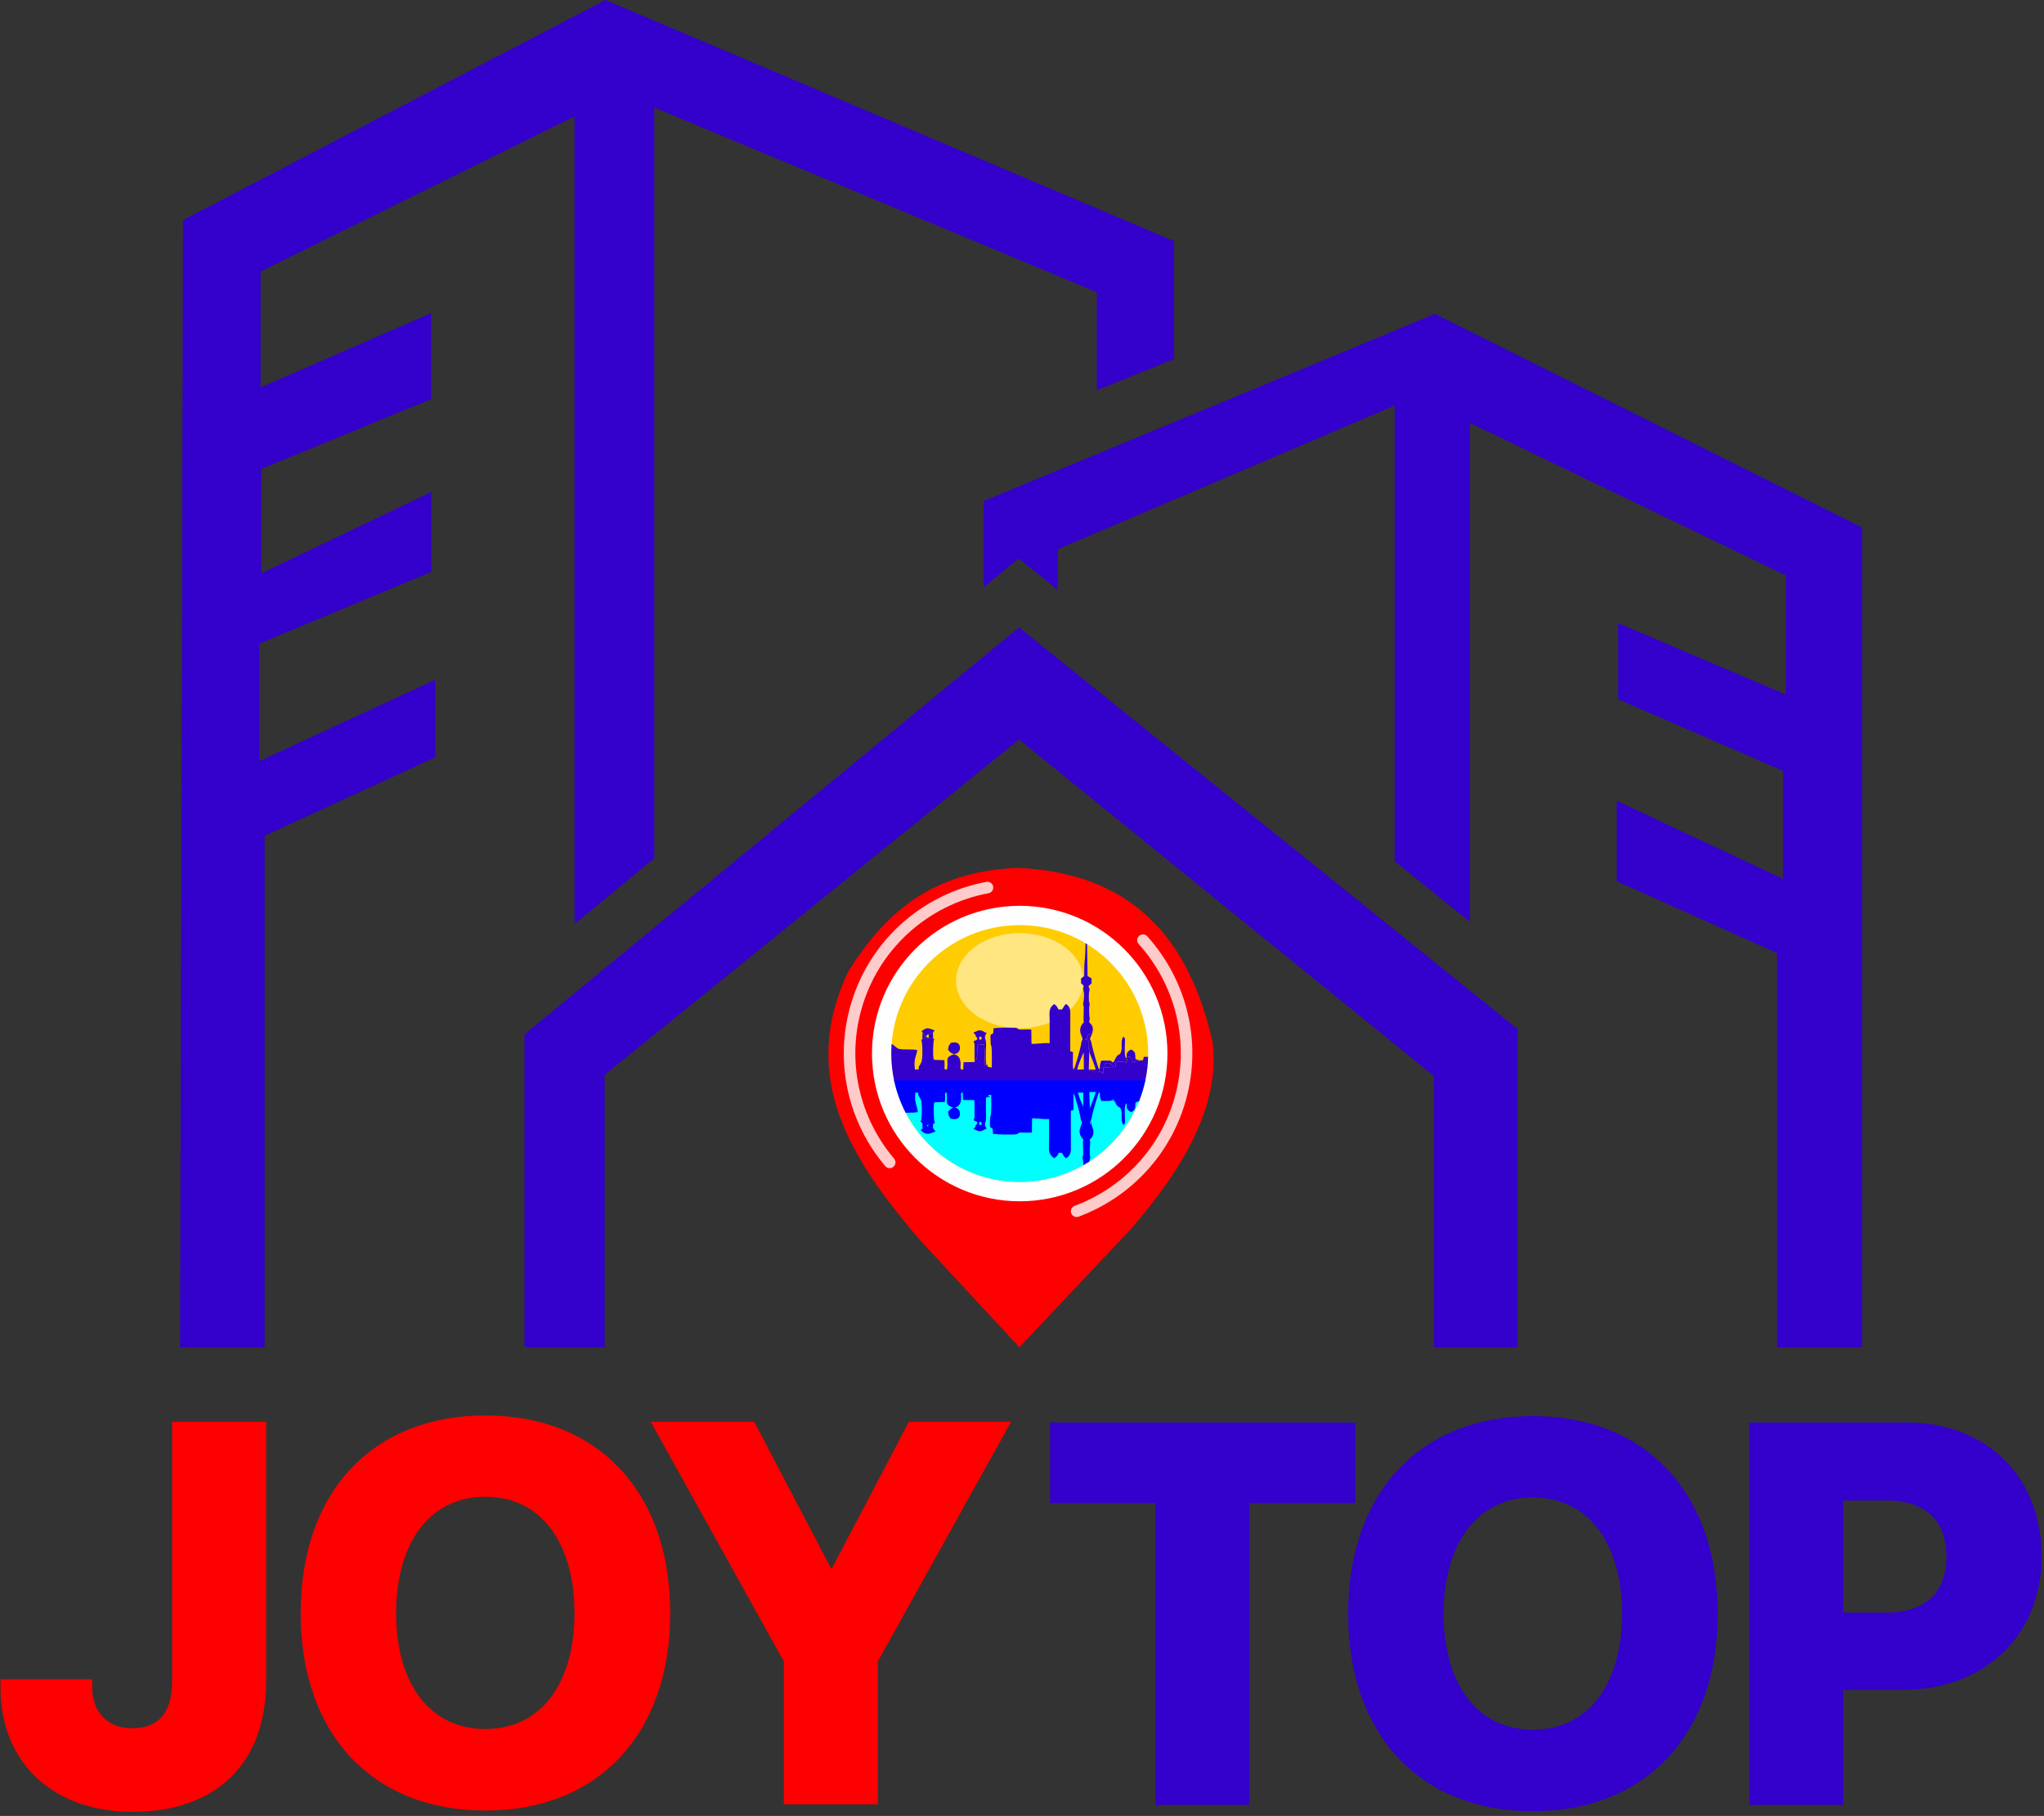 <svg width="439" height="390" viewBox="0 0 439 390" fill="none" xmlns="http://www.w3.org/2000/svg">
<rect x="0" y="0" width="439" height="390" fill="#333333" stroke="none"/>
<path d="M2 362.521C2 377.497 12.472 387.228 28.505 387.228C45.279 387.228 55.27 377.72 55.27 361.057V307.231H38.866V360.946C38.866 368.823 35.178 373.049 28.338 373.049C22.148 373.049 18.014 368.878 17.903 362.521H2ZM104.258 305.878C81.015 305.878 66.465 321.466 66.465 346.451C66.465 371.362 81.015 386.95 104.258 386.95C127.445 386.95 142.05 371.362 142.05 346.451C142.05 321.466 127.445 305.878 104.258 305.878ZM104.258 319.557C117.065 319.557 125.276 329.992 125.276 346.451C125.276 362.836 117.065 373.216 104.258 373.216C91.376 373.216 83.183 362.836 83.183 346.451C83.183 329.992 91.432 319.557 104.258 319.557ZM186.646 385.597V356.33L213.948 307.231H196.358L178.769 340.687H178.379L160.845 307.231H142.978L170.242 356.33V385.597H186.646Z" fill="#FF0000" stroke="#FF0000" stroke-width="3.78" stroke-miterlimit="22.926"/>
<path d="M266.454 385.736V320.901H289.16V307.37H227.42V320.901H250.051V385.736H266.454ZM329.232 306.017C305.99 306.017 291.44 321.605 291.44 346.59C291.44 371.501 305.99 387.089 329.232 387.089C352.42 387.089 367.025 371.501 367.025 346.59C367.025 321.605 352.42 306.017 329.232 306.017ZM329.232 319.696C342.04 319.696 350.252 330.131 350.252 346.59C350.252 362.975 342.04 373.355 329.232 373.355C316.351 373.355 308.159 362.975 308.159 346.59C308.159 330.131 316.407 319.696 329.232 319.696ZM377.572 307.37V385.736H393.957V361.029H408.618C425.133 361.029 436.587 350.279 436.587 334.209C436.587 318.083 425.503 307.37 409.434 307.37H377.572ZM393.957 320.363H405.097C414.494 320.363 419.924 325.349 419.924 334.264C419.924 343.217 414.438 348.221 405.041 348.221H393.957V320.363Z" fill="#3300CC" stroke="#3300CC" stroke-width="3.78" stroke-miterlimit="22.926"/>
<path fill-rule="evenodd" clip-rule="evenodd" d="M38.664 289.346H56.829V179.489L93.459 162.638V146.001L55.685 163.459V138.228L92.641 122.808V105.653L56.123 123.127V100.692L92.611 85.71V67.24L55.966 83.219V58.299L123.386 24.997V198.423L140.532 184.314V23.096L235.572 62.758V83.805L252.165 77.107V51.784L130.05 0L39.309 47.271L38.664 289.346ZM211.257 126.116V107.618L308.207 67.41L399.923 113.277V289.346H381.683V204.686L347.234 189.256V171.978L382.956 188.75V165.553L347.547 150.185V133.83L383.545 149.151V123.562L315.689 90.823V197.974L299.541 184.969V87.086L227.203 117.955L227.147 126.663L218.781 119.924L211.257 126.116Z" fill="#3300CC"/>
<path fill-rule="evenodd" clip-rule="evenodd" d="M129.862 289.346V230.818L218.859 158.812L307.992 231.107V289.346H325.935V220.979L218.859 134.74L112.651 222.136V289.346H129.862Z" fill="#3300CC"/>
<path fill-rule="evenodd" clip-rule="evenodd" d="M218.937 289.346C211.779 281.628 204.62 273.91 197.462 266.191C183.071 249.248 171.312 231.675 182.156 208.689C189.649 196.746 199.53 187.126 218.542 186.389C243.672 187.493 255.502 202.102 260.425 223.724C262.111 236.84 254.733 250.368 242.74 264.105C234.806 272.519 226.871 280.933 218.937 289.346Z" fill="#FF0000"/>
<path fill-rule="evenodd" clip-rule="evenodd" d="M219.009 194.532C236.533 194.532 250.739 208.738 250.739 226.261C250.739 243.785 236.533 257.99 219.009 257.99C201.486 257.99 187.28 243.785 187.28 226.261C187.28 208.738 201.486 194.532 219.009 194.532Z" fill="#FEFEFE"/>
<path fill-rule="evenodd" clip-rule="evenodd" d="M219.01 198.678C234.244 198.678 246.594 211.028 246.594 226.261C246.594 241.496 234.244 253.845 219.01 253.845C203.776 253.845 191.427 241.496 191.427 226.261C191.427 211.028 203.776 198.678 219.01 198.678Z" fill="#FECC00"/>
<path fill-rule="evenodd" clip-rule="evenodd" d="M192.051 232.114H245.97C243.286 244.536 232.236 253.845 219.01 253.845C205.784 253.845 194.735 244.536 192.051 232.114Z" fill="#00FFFF"/>
<path fill-rule="evenodd" clip-rule="evenodd" d="M219.01 200.393C226.562 200.393 232.685 204.966 232.685 210.609C232.685 216.251 226.562 220.824 219.01 220.824C211.457 220.824 205.335 216.251 205.335 210.609C205.335 204.966 211.457 200.393 219.01 200.393Z" fill="#FEFEFE" fill-opacity="0.502"/>
<path fill-rule="evenodd" clip-rule="evenodd" d="M234.418 222.356C233.778 223.489 234.314 223.06 234.474 224.239C234.583 225.039 235.842 229.409 236.079 229.694C236.378 229.331 236.103 229.034 236.375 228.229C236.522 227.791 236.327 228.109 236.57 227.788C237.042 227.777 237.584 227.767 238.054 227.784C239.25 227.827 238.348 228.047 239.147 228.133C239.268 227.95 239.222 227.972 239.317 227.817L239.83 226.885C240.185 226.382 240.536 226.603 240.753 225.97C241.166 224.762 240.589 223.871 241.237 222.629C241.669 223.009 241.629 222.912 241.618 223.608C241.601 224.595 241.419 226.592 241.848 227.292C242.137 226.961 241.849 226.591 242.107 226.077C242.252 225.789 242.628 225.536 242.953 225.392C243.899 225.947 243.811 226.122 243.862 227.422C244.49 227.78 244.666 227.715 245.497 227.702L243.71 228.016C243.697 228.02 243.664 228.034 243.651 228.038L243.29 228.19C243.233 227.339 242.954 227.241 242.954 227.24L242.702 227.013C242.213 226.77 242.248 227.023 242.247 227.024C241.982 226.851 242.544 226.817 242.135 227.301C241.884 227.599 242.733 227.542 241.633 227.546L242.217 227.761L242.035 228.094C242.019 228.119 241.971 228.193 241.94 228.221L241.535 228.09C241.511 228.084 241.44 228.052 241.409 228.044C240.815 227.89 240.848 228.068 240.13 228.068C240.196 228.076 240.166 227.916 239.872 227.93C239.847 227.931 239.763 227.948 239.74 227.949L239.515 227.914C239.718 228.54 239.608 228.314 239.608 229.141C239.491 229.155 239.444 229.131 239.147 229.218C238.623 228.299 238.633 229.235 238.565 228.313C238.088 228.313 237.068 228.158 237.254 228.878C237.385 229.383 237.401 229.229 237.91 229.249L238.475 229.177C238.498 229.173 238.536 229.167 238.554 229.163L236.969 229.172L237.01 230.462L236.661 230.461C236.487 230.752 236.964 230.502 236.454 230.198L236.079 230C236.02 230.082 236.098 229.955 236.101 230.052L236.09 230.187C236.089 230.194 236.087 230.228 236.079 230.246C235.588 230.196 235.33 230.189 234.943 230.246C234.955 230.189 234.891 229.886 235.219 230C233.507 230 234.056 230.078 233.838 229.695L235.309 229.71C235.304 229.182 234.197 226.566 233.94 225.905C234.139 225.557 233.867 225.784 234.298 225.581C234.283 225.567 234.249 225.53 234.242 225.549C234.235 225.567 234.194 225.521 234.185 225.516L233.839 225.336L233.871 224.018C233.7 222.965 233.38 223.412 233.04 223.249C233.442 223.099 233.419 223.001 233.44 222.451C233.445 222.839 233.459 222.837 233.654 223.095C233.759 222.684 233.692 222.673 233.624 222.144C233.982 222.264 233.917 222.262 233.947 222.246C233.956 222.24 233.978 222.213 233.988 222.205L234.237 221.899C234.465 222.145 234.439 221.941 234.418 222.356Z" fill="#3300CC"/>
<path fill-rule="evenodd" clip-rule="evenodd" d="M203.623 225.454C203.8 224.179 203.802 224.742 204.163 223.99C206.328 223.42 206.323 225.045 206.065 225.634C205.8 226.24 204.792 226.829 203.871 225.75C203.71 225.563 203.804 225.644 203.623 225.454Z" fill="#3300CC"/>
<path fill-rule="evenodd" clip-rule="evenodd" d="M232.759 226.06C232.472 226.419 231.469 229.019 231.34 229.707L232.79 229.68L232.759 226.06ZM233.154 202.577C233.261 202.641 233.367 202.706 233.474 202.771L233.582 209.624L234.433 210.114L234.441 211.197C233.354 212.036 233.954 211.835 234.002 212.489C234.003 212.502 234.002 212.535 234.002 212.548C233.958 213.146 233.812 212.834 233.86 214.665C233.878 215.339 233.956 215.217 234.014 215.482C234.019 215.503 234.03 215.537 234.033 215.558C234.058 215.763 233.936 216.019 233.92 216.489C233.909 216.835 233.93 217.25 233.933 217.604C233.936 217.949 234.001 218.439 234.024 218.651C234.09 219.269 233.731 219.349 234.088 219.706L234.443 220.092C235.05 220.986 234.491 222.083 234.418 222.356C234.439 221.941 234.465 222.145 234.237 221.899L233.988 222.205C233.978 222.213 233.956 222.24 233.947 222.246C233.917 222.262 233.982 222.265 233.624 222.144C233.692 222.673 233.759 222.684 233.654 223.095C233.459 222.837 233.445 222.839 233.44 222.451C233.419 223.001 233.442 223.099 233.04 223.249C233.38 223.412 233.7 222.965 233.871 224.018L233.839 225.336L234.185 225.516C234.194 225.521 234.235 225.567 234.242 225.549C234.249 225.53 234.283 225.567 234.298 225.582C233.867 225.784 234.139 225.557 233.94 225.905L233.838 229.696C234.056 230.078 233.507 230 235.219 230C234.891 229.886 234.955 230.189 234.943 230.246C235.33 230.189 235.588 230.196 236.079 230.246C236.088 230.228 236.089 230.194 236.09 230.187L236.101 230.052C236.098 229.955 236.02 230.082 236.079 230L236.454 230.198C236.964 230.502 236.487 230.752 236.661 230.461L237.01 230.462L236.969 229.172L238.554 229.163C238.536 229.167 238.498 229.174 238.475 229.177L237.91 229.25C237.401 229.229 237.385 229.383 237.254 228.878C237.068 228.158 238.088 228.313 238.565 228.313C238.633 229.235 238.623 228.299 239.147 229.218C239.444 229.131 239.491 229.155 239.608 229.141C239.608 228.314 239.718 228.54 239.515 227.914L239.74 227.949C239.763 227.948 239.847 227.931 239.872 227.93C240.166 227.916 240.196 228.076 240.13 228.068C240.848 228.068 240.815 227.89 241.409 228.044C241.44 228.052 241.512 228.084 241.535 228.09L241.941 228.221C241.971 228.193 242.019 228.119 242.035 228.094L242.217 227.761L241.633 227.546C242.733 227.542 241.884 227.599 242.135 227.302C242.544 226.817 241.982 226.851 242.247 227.024C242.247 227.024 242.213 226.77 242.702 227.013L242.955 227.24C242.955 227.24 243.233 227.339 243.29 228.191L243.652 228.038C243.664 228.034 243.697 228.02 243.71 228.016L245.497 227.702L245.654 226.968L246.585 226.967C246.541 228.729 246.329 230.449 245.97 232.113H192.051C191.643 230.227 191.427 228.27 191.427 226.261C191.427 225.563 191.454 224.871 191.504 224.185C192.137 224.548 192.574 225.139 193.05 225.258C193.987 225.495 195.876 225.281 196.986 225.501C196.894 226.709 196.165 227.345 196.503 229.711L197.319 229.666C197.349 229.16 197.246 229.265 197.47 228.859C197.781 228.299 197.373 229.036 197.577 228.714L197.661 228.587C197.771 228.384 197.65 228.577 197.733 228.399L197.793 228.276C197.808 228.25 197.864 228.179 197.88 228.149C198.195 227.566 198.174 223.743 197.86 223.387L198.1 223.153C198.358 223.044 198.226 223.11 198.412 223.016C198.43 223.007 198.474 223.003 198.488 222.965C198.708 222.351 198.78 222.837 198.404 222.132C198.39 222.105 198.379 222.073 198.364 222.047L198.211 221.755C198.2 221.694 198.165 221.686 198.14 221.654L197.908 221.531L198.232 221.243C198.531 221.037 198.875 220.832 199.245 220.841C199.806 220.855 200.247 221.175 200.747 221.283C200.546 221.575 200.496 221.474 200.386 221.777C199.8 221.912 200.03 222.013 199.468 222.144L199.485 222.537L199.413 222.088C199.112 222.231 199.192 222.219 199.039 222.375L198.857 222.635C199.007 222.777 198.59 222.755 199.169 222.75L199.093 223.221C199.309 223.113 199.259 222.953 199.516 222.904C199.842 222.843 199.766 222.972 199.856 222.996C199.885 223.003 200.183 223.084 200.406 223.02L200.626 223.091C200.391 223.943 200.326 226.445 200.512 227.424C200.76 227.695 200.406 227.535 200.968 227.631L202.816 227.684C203.031 229.317 202.489 229.736 203.379 229.699C203.826 227.608 202.695 227.208 204.899 226.389C205.608 226.617 206.084 226.959 206.245 227.813C206.515 229.245 205.847 229.683 206.881 229.726L206.949 228.119L209.305 228.085L209.585 227.43C209.779 226.935 209.198 227.676 209.771 227.423C209.869 227.091 209.965 224.891 209.98 224.376L211.405 224.324C211.405 225.176 211.532 225.62 211.529 226.562C211.527 226.976 211.521 227.385 211.516 227.798C211.499 229.055 211.523 228.784 211.847 228.705C212.548 228.794 211.912 228.565 212.147 229.104L213.003 229.279C213.04 228.029 213.053 226.321 212.975 225.084C212.913 224.086 212.754 225.096 212.747 223.247C212.742 222.008 212.578 222.414 213.317 221.899L213.399 220.819C214.862 220.7 216.151 220.674 217.673 220.706C219.119 220.735 218.165 221.131 219.372 221.124C220.105 221.12 220.751 221.054 221.502 221.124L221.54 224.158C222.053 224.299 224.244 223.887 225.439 224.053C225.455 222.478 225.443 220.896 225.443 219.321C225.443 217.327 225.123 216.657 226.381 215.633C226.628 215.762 226.926 216.024 227.039 216.243C227.057 216.277 227.077 216.321 227.09 216.346C227.104 216.369 227.125 216.417 227.141 216.444L227.362 216.797L228.1 216.787L228.453 216.256C228.527 215.969 228.72 215.863 228.959 215.627C229.623 216 229.876 216.65 229.877 217.474L229.858 225.582C230.024 226.084 229.887 225.707 230.441 225.95C230.487 226.718 230.305 229.228 230.554 229.706C230.888 229.552 232.091 224.93 232.129 224.579C232.333 222.714 232.843 223.855 232.141 222.039C231.743 221.007 232.208 220.126 232.767 219.566C232.776 218.916 232.661 219.11 232.727 218.544L232.768 216.245C232.714 215.748 232.592 215.824 232.625 215.577C232.628 215.56 232.64 215.526 232.645 215.508C232.817 214.762 232.927 213.509 232.714 212.748C232.513 212.03 232.774 212.486 232.727 211.627L232.199 211.219C232.161 209.814 232.056 210.299 232.86 209.624C232.903 208.353 232.833 207.456 232.97 206.308C233.066 205.506 233.129 204.062 233.154 202.577Z" fill="#3300CC"/>
<path fill-rule="evenodd" clip-rule="evenodd" d="M210.35 223.322C210.64 223.202 210.615 223.305 210.808 223.121C211.01 222.93 210.828 223.063 210.779 222.799L210.789 222.688C210.789 222.674 210.794 222.664 210.791 222.653C210.335 222.586 210.537 222.611 210.293 222.759L210.35 223.322ZM211.847 228.705C211.522 228.783 211.499 229.054 211.515 227.798C211.52 227.385 211.526 226.976 211.528 226.562C211.531 225.62 211.405 225.176 211.405 224.324L209.979 224.376C209.965 224.891 209.868 227.091 209.771 227.422C209.198 227.676 209.778 226.934 209.585 227.43L209.305 228.085L209.304 224.236C209.298 224.199 209.287 224.164 209.279 224.131C209.272 224.101 209.251 224.059 209.244 224.034C209.237 224.011 209.205 223.994 209.199 223.944C209.194 223.894 209.171 223.883 209.15 223.857C209.201 223.286 209.122 223.672 209.31 223.525L209.697 223.361C209.854 223.258 209.747 223.362 209.902 223.127C209.774 222.547 209.756 222.898 209.589 222.586C209.462 222.348 209.634 222.35 209.281 221.994C209.078 221.85 209.179 221.941 209.083 221.776C210.686 220.944 210.612 221.266 211.924 221.874C211.508 222.415 211.423 222.685 211.726 223.531C211.912 224.051 211.554 227.597 211.847 228.705Z" fill="#3300CC"/>
<path fill-rule="evenodd" clip-rule="evenodd" d="M200.405 223.02C200.183 223.084 199.885 223.003 199.855 222.996C199.765 222.972 199.842 222.843 199.516 222.904C199.259 222.953 199.309 223.113 199.093 223.221L199.168 222.749C199.74 223.008 199.33 222.88 199.485 222.537L199.468 222.144C200.03 222.013 199.799 221.912 200.386 221.777L200.405 223.02Z" fill="#3300CC"/>
<path fill-rule="evenodd" clip-rule="evenodd" d="M198.1 223.153L198.14 221.654C198.165 221.686 198.2 221.694 198.21 221.755L198.364 222.046C198.378 222.073 198.389 222.105 198.403 222.132C198.78 222.837 198.707 222.351 198.487 222.965C198.474 223.003 198.43 223.007 198.411 223.016C198.225 223.11 198.357 223.044 198.1 223.153Z" fill="#3300CC"/>
<path fill-rule="evenodd" clip-rule="evenodd" d="M234.418 241.871C233.778 240.737 234.314 241.167 234.474 239.988C234.583 239.188 235.842 234.818 236.079 234.532C236.378 234.895 236.103 235.193 236.375 235.997C236.522 236.437 236.327 236.118 236.57 236.44C237.042 236.451 237.584 236.459 238.054 236.442C239.25 236.4 238.348 236.18 239.147 236.094C239.268 236.276 239.222 236.256 239.317 236.41L239.83 237.342C240.185 237.845 240.536 237.624 240.753 238.257C241.166 239.465 240.589 240.356 241.237 241.598C241.669 241.217 241.629 241.315 241.618 240.619C241.601 239.632 241.419 237.635 241.848 236.934C242.137 237.266 241.849 237.636 242.107 238.15C242.252 238.438 242.628 238.691 242.953 238.835C243.899 238.28 243.811 238.105 243.862 236.804C244.184 236.621 244.387 236.549 244.62 236.524L244.678 236.382L243.71 236.211C243.697 236.207 243.664 236.193 243.651 236.189L243.29 236.036C243.233 236.887 242.954 236.987 242.954 236.987L242.702 237.214C242.213 237.457 242.248 237.204 242.247 237.203C241.982 237.375 242.544 237.41 242.135 236.926C241.884 236.628 242.733 236.685 241.633 236.681L242.217 236.467L242.035 236.133C242.019 236.108 241.971 236.034 241.94 236.006L241.535 236.137C241.511 236.143 241.44 236.175 241.409 236.183C240.815 236.337 240.848 236.159 240.13 236.159C240.196 236.151 240.166 236.311 239.872 236.298C239.847 236.296 239.763 236.279 239.74 236.278L239.515 236.313C239.718 235.687 239.608 235.914 239.608 235.086C239.491 235.072 239.444 235.096 239.147 235.009C238.623 235.929 238.633 234.992 238.565 235.914C238.088 235.914 237.068 236.069 237.254 235.349C237.385 234.844 237.401 234.998 237.91 234.977L238.475 235.05C238.498 235.053 238.536 235.061 238.554 235.064L236.969 235.054L237.01 233.765L236.661 233.766C236.487 233.475 236.964 233.725 236.454 234.029L236.079 234.227C236.02 234.145 236.098 234.271 236.101 234.175L236.09 234.04C236.089 234.033 236.087 233.999 236.079 233.981C235.588 234.031 235.33 234.038 234.943 233.981C234.955 234.038 234.891 234.341 235.219 234.227C233.507 234.227 234.056 234.149 233.838 234.532L235.309 234.517C235.304 235.045 234.197 237.661 233.94 238.322C234.139 238.67 233.867 238.443 234.298 238.645C234.283 238.661 234.249 238.696 234.242 238.678C234.235 238.66 234.194 238.706 234.185 238.711L233.839 238.891L233.871 240.209C233.7 241.262 233.38 240.815 233.04 240.977C233.442 241.129 233.419 241.226 233.44 241.776C233.445 241.387 233.459 241.39 233.654 241.132C233.759 241.543 233.692 241.554 233.624 242.083C233.982 241.962 233.917 241.965 233.947 241.982C233.956 241.987 233.978 242.014 233.988 242.022L234.237 242.328C234.465 242.081 234.439 242.286 234.418 241.871Z" fill="#0000FF"/>
<path fill-rule="evenodd" clip-rule="evenodd" d="M203.623 238.772C203.8 240.048 203.802 239.486 204.163 240.237C206.328 240.807 206.323 239.182 206.065 238.592C205.8 237.987 204.792 237.398 203.871 238.476C203.71 238.663 203.804 238.583 203.623 238.772Z" fill="#0000FF"/>
<path fill-rule="evenodd" clip-rule="evenodd" d="M232.759 238.167C232.472 237.808 231.469 235.208 231.34 234.52L232.79 234.547L232.759 238.167ZM245.97 232.113C245.652 233.583 245.219 235.01 244.678 236.381L243.71 236.211C243.697 236.207 243.664 236.193 243.652 236.189L243.29 236.036C243.234 236.887 242.955 236.987 242.955 236.987L242.702 237.214C242.213 237.457 242.248 237.204 242.247 237.203C241.982 237.375 242.545 237.41 242.135 236.926C241.884 236.628 242.733 236.685 241.633 236.681L242.217 236.467L242.035 236.133C242.019 236.108 241.971 236.034 241.941 236.006L241.535 236.137C241.512 236.143 241.441 236.175 241.409 236.183C240.815 236.337 240.848 236.159 240.13 236.159C240.196 236.151 240.166 236.311 239.872 236.298C239.847 236.296 239.763 236.279 239.74 236.278L239.515 236.313C239.718 235.687 239.608 235.914 239.608 235.085C239.491 235.072 239.444 235.096 239.147 235.009C238.623 235.929 238.633 234.992 238.565 235.914C238.088 235.914 237.068 236.069 237.254 235.349C237.385 234.844 237.401 234.998 237.91 234.977L238.475 235.05C238.498 235.053 238.536 235.061 238.554 235.064L236.969 235.054L237.01 233.765L236.661 233.766C236.487 233.475 236.964 233.725 236.454 234.029L236.079 234.227C236.02 234.145 236.098 234.271 236.101 234.175L236.09 234.04C236.089 234.033 236.088 233.999 236.079 233.981C235.588 234.031 235.33 234.038 234.943 233.981C234.955 234.038 234.891 234.341 235.219 234.227C233.507 234.227 234.056 234.149 233.838 234.532L233.94 238.322C234.139 238.67 233.867 238.443 234.298 238.645C234.283 238.661 234.249 238.696 234.242 238.678C234.235 238.66 234.194 238.706 234.185 238.711L233.839 238.891L233.871 240.209C233.7 241.262 233.38 240.815 233.04 240.977C233.442 241.129 233.419 241.226 233.44 241.776C233.445 241.387 233.459 241.39 233.654 241.132C233.759 241.543 233.692 241.554 233.624 242.083C233.982 241.962 233.917 241.965 233.947 241.982C233.956 241.987 233.978 242.014 233.988 242.022L234.237 242.328C234.465 242.081 234.439 242.285 234.418 241.871C234.491 242.143 235.05 243.241 234.443 244.134L234.088 244.521C233.731 244.879 234.09 244.959 234.024 245.576C234.001 245.788 233.936 246.277 233.933 246.623C233.93 246.977 233.909 247.392 233.92 247.737C233.936 248.208 234.058 248.465 234.033 248.669C234.03 248.69 234.019 248.724 234.014 248.745C233.958 249.002 233.883 248.894 233.861 249.509C233.522 249.727 233.176 249.937 232.826 250.14C232.806 249.623 232.734 249.103 232.645 248.719C232.64 248.7 232.628 248.667 232.625 248.65C232.592 248.403 232.714 248.48 232.768 247.982L232.727 245.683C232.661 245.117 232.776 245.312 232.767 244.661C232.208 244.102 231.743 243.22 232.141 242.188C232.843 240.373 232.333 241.513 232.129 239.648C232.091 239.297 230.888 234.675 230.554 234.521C230.305 234.999 230.487 237.509 230.441 238.277C229.887 238.521 230.024 238.143 229.858 238.645L229.877 246.753C229.876 247.577 229.623 248.227 228.959 248.6C228.72 248.364 228.527 248.258 228.453 247.972L228.1 247.44L227.363 247.429L227.141 247.782C227.125 247.81 227.104 247.858 227.09 247.881C227.077 247.906 227.057 247.951 227.039 247.984C226.926 248.203 226.628 248.466 226.381 248.594C225.123 247.57 225.443 246.9 225.443 244.906C225.443 243.331 225.455 241.749 225.439 240.175C224.244 240.34 222.053 239.928 221.54 240.068L221.502 243.103C220.751 243.174 220.105 243.108 219.372 243.103C218.165 243.096 219.119 243.491 217.673 243.521C216.151 243.554 214.862 243.527 213.399 243.408L213.317 242.328C212.578 241.813 212.742 242.219 212.747 240.98C212.754 239.13 212.913 240.141 212.975 239.143C213.053 237.907 213.04 236.198 213.003 234.948L212.147 235.123C211.912 235.661 212.548 235.432 211.847 235.522C211.523 235.443 211.499 235.172 211.516 236.429C211.521 236.841 211.527 237.25 211.529 237.665C211.532 238.607 211.405 239.051 211.405 239.904L209.98 239.851C209.965 239.336 209.869 237.136 209.771 236.804C209.198 236.551 209.779 237.292 209.585 236.797L209.305 236.143L206.949 236.108L206.881 234.501C205.847 234.544 206.515 234.982 206.245 236.414C206.084 237.268 205.608 237.61 204.899 237.838C202.695 237.019 203.826 236.62 203.379 234.528C202.489 234.491 203.031 234.91 202.816 236.543L200.968 236.596C200.406 236.692 200.76 236.532 200.512 236.804C200.326 237.782 200.391 240.283 200.626 241.136L200.406 241.208C200.183 241.143 199.885 241.223 199.856 241.231C199.766 241.255 199.842 241.384 199.516 241.322C199.259 241.274 199.309 241.114 199.093 241.006L199.169 241.477C198.59 241.472 199.007 241.45 198.857 241.592L199.039 241.852C199.192 242.008 199.112 241.996 199.413 242.138L199.485 241.69L199.468 242.083C200.03 242.214 199.8 242.315 200.386 242.45C200.496 242.753 200.546 242.652 200.747 242.944C200.247 243.052 199.806 243.372 199.245 243.386C198.875 243.394 198.531 243.19 198.232 242.984L197.908 242.696L198.14 242.573C198.165 242.541 198.2 242.533 198.211 242.471L198.364 242.18C198.379 242.154 198.39 242.122 198.404 242.095C198.78 241.389 198.708 241.875 198.488 241.262C198.474 241.225 198.43 241.22 198.412 241.211C198.226 241.116 198.358 241.183 198.1 241.074L197.86 240.84C198.174 240.484 198.195 236.661 197.88 236.078C197.864 236.048 197.808 235.977 197.793 235.95L197.733 235.828C197.65 235.65 197.771 235.843 197.661 235.64L197.577 235.512C197.373 235.192 197.781 235.929 197.47 235.367C197.246 234.963 197.349 235.067 197.319 234.561L196.503 234.515C196.165 236.882 196.894 237.517 196.986 238.726C196.303 238.861 195.327 238.832 194.458 238.845C193.379 236.744 192.563 234.485 192.051 232.113H245.97Z" fill="#0000FF"/>
<path d="M232.662 238.244C232.513 238.057 232.19 237.323 231.888 236.546C231.578 235.75 231.285 234.9 231.218 234.543L231.19 234.393L232.915 234.425L232.879 238.516L232.662 238.244ZM245.997 231.989L245.943 232.238H192.078L192.023 231.989H245.997ZM244.723 236.263L244.622 236.518C244.203 236.456 243.789 236.381 243.399 236.217C243.324 236.851 243.105 237.04 243.028 237.088L242.772 237.317L242.756 237.326C242.524 237.441 242.376 237.457 242.282 237.43C242.268 237.436 242.253 237.44 242.239 237.442C242.129 237.458 242.033 237.39 242.05 237.267C242.056 237.226 242.081 237.178 242.134 237.133C242.114 237.1 242.084 237.058 242.04 237.006C241.972 236.926 241.946 236.859 241.946 236.805L240.944 236.803L242.039 236.4L241.927 236.194L241.898 236.15C241.774 236.19 241.648 236.226 241.527 236.272C241.496 236.284 241.461 236.299 241.44 236.303C241.066 236.4 240.922 236.375 240.711 236.336C240.599 236.316 240.466 236.292 240.25 236.285L240.231 236.311C240.178 236.37 240.063 236.43 239.867 236.421C239.845 236.42 239.812 236.414 239.781 236.409L239.741 236.403L239.335 236.467L239.394 236.284H238.09L239.447 236.118C239.523 235.868 239.519 235.816 239.506 235.646C239.498 235.548 239.487 235.415 239.484 235.202C239.456 235.2 239.426 235.198 239.388 235.193L239.182 235.191C238.924 235.598 238.767 235.589 238.677 235.584C238.648 235.582 238.713 235.586 238.688 235.922L238.679 236.038H238.565C238.49 236.038 238.419 236.041 238.343 236.044C238.09 236.053 237.786 236.065 237.544 236.003C237.231 235.922 237.026 235.734 237.134 235.317L237.171 235.18L236.841 235.178L236.882 233.89H236.779C236.736 233.967 236.656 234.053 236.518 234.136L236.209 234.299C236.183 234.388 236.128 234.39 236.078 234.368L236.041 234.387C235.98 234.302 235.919 234.22 235.856 234.137L235.26 234.344C235.12 234.393 235.023 234.387 234.957 234.35L234.502 234.346C234.237 234.344 234.095 234.342 234.026 234.351C234.02 234.401 234.011 234.469 233.963 234.561L234.063 238.287C234.102 238.359 234.123 238.408 234.135 238.442C234.176 238.457 234.243 238.482 234.351 238.533L234.514 238.61L234.378 238.741C234.359 238.759 234.331 238.786 234.296 238.799L234.262 238.808L234.242 238.821L233.964 238.966C233.971 239.24 234.028 240.011 233.993 240.228C233.929 240.627 233.841 240.838 233.735 240.949L233.775 241.101C233.858 241.427 233.841 241.521 233.798 241.771L233.776 241.898C233.811 241.885 233.853 241.867 233.888 241.856C233.959 241.834 233.975 241.846 234.013 241.876C234.034 241.889 234.05 241.907 234.064 241.923L234.248 242.144C234.273 242.124 234.292 242.11 234.308 242.099C234.309 242.097 234.309 242.099 234.309 242.101L234.302 242.02L234.234 240.72L234.538 241.839C234.547 241.874 234.567 241.927 234.591 241.993C234.751 242.429 235.101 243.385 234.546 244.204C234.485 244.295 234.262 244.522 234.176 244.608C234.021 244.763 234.046 244.85 234.085 244.986C234.127 245.127 234.178 245.305 234.147 245.588L234.131 245.735C234.102 245.978 234.059 246.353 234.057 246.624C234.056 246.75 234.053 246.881 234.049 247.013C234.043 247.259 234.037 247.511 234.045 247.734C234.052 247.968 234.088 248.151 234.118 248.298C234.147 248.449 234.17 248.567 234.156 248.684C234.154 248.705 234.147 248.728 234.141 248.749L234.135 248.771C234.115 248.867 234.091 248.919 234.069 248.969C234.036 249.042 234.004 249.112 233.989 249.425L233.735 249.588L233.736 249.558C233.749 249.073 233.794 248.973 233.842 248.867C233.859 248.829 233.877 248.79 233.892 248.719C233.899 248.7 233.904 248.674 233.909 248.654C233.918 248.576 233.899 248.474 233.873 248.346C233.843 248.191 233.805 247.998 233.796 247.741C233.789 247.513 233.795 247.257 233.802 247.008C233.805 246.875 233.808 246.742 233.809 246.622C233.811 246.332 233.855 245.953 233.884 245.707L233.901 245.562C233.926 245.326 233.882 245.175 233.847 245.054C233.783 244.834 233.743 244.693 233.997 244.437L234.347 244.056C234.744 243.462 234.587 242.758 234.439 242.31C234.413 242.33 234.376 242.359 234.328 242.412L234.231 242.516L233.904 242.115C233.859 242.133 233.785 242.159 233.663 242.2L233.475 242.263L233.501 242.067C233.517 241.942 233.532 241.852 233.545 241.778L233.316 241.78L233.313 241.684C233.299 241.287 233.295 241.206 232.997 241.094L232.724 240.992L232.987 240.866C233.113 240.805 233.226 240.81 233.333 240.815C233.498 240.822 233.644 240.827 233.747 240.2L233.712 238.816L234.007 238.663C233.985 238.656 233.971 238.65 233.95 238.632C233.916 238.6 233.912 238.582 233.905 238.545C233.902 238.53 233.896 238.494 233.833 238.384L233.817 238.357C233.787 237.072 233.751 235.785 233.714 234.5L233.73 234.471C233.769 234.401 233.776 234.35 233.78 234.314C233.794 234.203 233.802 234.146 233.951 234.112C234.036 234.094 234.187 234.095 234.504 234.099L234.823 234.101C234.821 234.073 234.821 234.046 234.821 234.024L234.822 234.005L234.787 233.832L234.962 233.858C235.149 233.885 235.305 233.898 235.471 233.896C235.534 233.896 235.601 233.895 235.671 233.891L234.909 232.874L235.908 233.872L236.154 233.848L236.191 233.928C236.206 233.959 236.21 233.995 236.212 234.015L236.395 233.919C236.469 233.875 236.514 233.837 236.541 233.805C236.501 233.731 236.492 233.673 236.498 233.633C236.524 233.483 236.638 233.463 236.743 233.554C236.766 233.573 236.789 233.603 236.804 233.641L237.138 233.641L237.097 234.931L237.274 234.932C237.346 234.836 237.442 234.84 237.636 234.85C237.706 234.853 237.795 234.858 237.905 234.853C238.101 234.845 238.768 234.975 238.999 235.017L239.089 234.861L239.182 234.889C239.388 234.95 239.462 234.953 239.53 234.955C239.561 234.957 239.591 234.958 239.622 234.962L239.733 234.975V235.148L240.003 235.197L239.733 235.195C239.736 235.404 239.746 235.532 239.753 235.627C239.767 235.807 239.772 235.878 239.716 236.085L240.114 236.036L240.149 236.035C240.442 236.036 240.614 236.067 240.754 236.092C240.934 236.125 241.056 236.146 241.378 236.063L241.5 236.017L241.972 235.865L242.025 235.915C242.042 235.931 242.062 235.955 242.079 235.979C242.103 236.011 242.128 236.05 242.139 236.066C242.227 236.213 242.311 236.38 242.394 236.533L242.277 236.576C242.491 236.683 242.405 236.729 242.258 236.804L242.247 236.81C242.236 236.816 242.215 236.828 242.23 236.845C242.275 236.9 242.311 236.95 242.338 236.996L242.371 236.974V237.059C242.397 237.115 242.409 237.164 242.412 237.205C242.449 237.194 242.515 237.167 242.631 237.111L242.882 236.884L242.907 236.872C242.914 236.869 243.116 236.787 243.166 236.028L243.177 235.855C243.365 235.934 243.552 236.014 243.741 236.091L244.723 236.263ZM232.947 250.068C232.866 250.116 232.786 250.163 232.705 250.21C232.689 249.68 232.615 249.141 232.523 248.747L232.518 248.728C232.512 248.708 232.505 248.686 232.502 248.666C232.481 248.513 232.507 248.456 232.547 248.367C232.576 248.301 232.618 248.209 232.644 247.975L232.603 245.694C232.567 245.377 232.585 245.283 232.608 245.16C232.624 245.072 232.644 244.966 232.644 244.712C232.334 244.393 232.057 243.978 231.935 243.493C231.832 243.086 231.838 242.63 232.026 242.143C232.425 241.109 232.414 241.085 232.313 240.882C232.227 240.71 232.089 240.434 232.006 239.661C231.981 239.446 231.507 237.576 231.072 236.16C230.888 235.559 230.716 235.045 230.603 234.794C230.521 235.269 230.542 236.257 230.56 237.088C230.57 237.586 230.58 238.03 230.565 238.284L230.561 238.36L230.491 238.391C230.236 238.502 230.105 238.497 230.03 238.49C230.025 238.51 230.018 238.555 229.987 238.648L229.981 238.666L230.001 246.752C230 247.182 229.933 247.569 229.779 247.898C229.621 248.234 229.375 248.509 229.019 248.708L228.938 248.754L228.872 248.688C228.82 248.637 228.765 248.588 228.714 248.542C228.542 248.387 228.407 248.265 228.339 248.024L228.032 247.562L227.43 247.554L227.248 247.844L227.149 248.04C227.087 248.16 226.98 248.288 226.856 248.403C226.727 248.524 226.575 248.632 226.438 248.704L226.366 248.742L226.303 248.69C225.232 247.819 225.253 247.2 225.297 245.891C225.307 245.608 225.318 245.289 225.318 244.906L225.321 243.454C225.323 242.407 225.326 241.359 225.316 240.314C224.659 240.379 223.775 240.302 223.014 240.236C222.431 240.186 221.92 240.142 221.663 240.172L221.625 243.216L221.514 243.226C220.992 243.275 220.523 243.26 220.044 243.243C219.823 243.236 219.6 243.228 219.372 243.227C218.847 243.224 218.784 243.293 218.715 243.369C218.603 243.493 218.48 243.628 217.676 243.645C216.913 243.661 216.209 243.663 215.511 243.645C214.808 243.627 214.118 243.591 213.388 243.532L213.282 243.523L213.197 242.396C213.077 242.314 212.984 242.259 212.912 242.216C212.761 242.127 212.685 242.081 212.639 241.972C212.597 241.874 212.601 241.758 212.61 241.524C212.615 241.389 212.622 241.212 212.623 240.98C212.628 239.856 212.692 239.745 212.76 239.631C212.793 239.574 212.827 239.516 212.851 239.135C212.886 238.579 212.903 237.931 212.908 237.275C212.912 236.524 212.902 235.756 212.883 235.099L212.237 235.231C212.188 235.364 212.224 235.379 212.231 235.381C212.397 235.455 212.567 235.543 212.732 235.623C212.567 235.623 212.333 235.637 212.176 235.623C212.155 235.622 212.075 235.618 211.863 235.645L211.839 235.648L211.818 235.643C211.753 235.627 211.7 235.605 211.657 235.587L211.605 235.566C211.584 235.566 211.63 235.719 211.64 236.428L211.642 236.611C211.646 236.961 211.651 237.31 211.652 237.665C211.654 238.157 211.621 238.515 211.589 238.864C211.559 239.181 211.53 239.492 211.53 239.904V240.032L209.859 239.97L209.856 239.854C209.847 239.54 209.807 238.585 209.754 237.817C209.735 237.521 209.712 237.256 209.69 237.072C209.681 237.078 209.672 237.083 209.662 237.087C209.589 237.115 209.492 237.058 209.438 236.97C209.395 236.9 209.369 236.806 209.402 236.732L209.413 236.711L209.223 236.265L206.829 236.23L206.762 234.634C206.376 234.674 206.388 234.824 206.416 235.172C206.439 235.468 206.472 235.878 206.367 236.437C206.281 236.891 206.109 237.212 205.864 237.45C205.62 237.686 205.308 237.837 204.937 237.956L204.895 237.969L204.855 237.954C203.296 237.375 203.315 236.987 203.358 236.12C203.376 235.748 203.399 235.278 203.277 234.65C203.037 234.652 202.976 234.714 202.969 234.871C202.966 234.952 202.972 235.059 202.978 235.187C202.996 235.501 203.02 235.945 202.938 236.559L202.925 236.664L200.982 236.719C200.844 236.743 200.757 236.751 200.704 236.754C200.688 236.782 200.665 236.816 200.627 236.859C200.541 237.347 200.513 238.188 200.535 239.017C200.558 239.861 200.631 240.686 200.746 241.102L200.778 241.217L200.408 241.337L200.372 241.327C200.203 241.278 199.972 241.33 199.905 241.346C199.863 241.408 199.814 241.476 199.619 241.462L199.596 241.987C199.819 242.047 199.901 242.104 199.984 242.16C200.061 242.213 200.14 242.266 200.414 242.329L200.479 242.344L200.502 242.408C200.556 242.555 200.59 242.586 200.642 242.634C200.693 242.68 200.756 242.739 200.849 242.873L200.955 243.026L200.774 243.065C200.584 243.106 200.399 243.181 200.212 243.257C199.912 243.378 199.609 243.501 199.248 243.51C199.042 243.515 198.846 243.461 198.661 243.379C198.483 243.299 198.316 243.193 198.161 243.086C198.033 243 197.823 242.787 197.691 242.671L198.063 242.474L198.089 242.45L198.092 242.431L198.255 242.123L198.294 242.037C198.407 241.826 198.48 241.718 198.523 241.657L198.533 241.645C198.5 241.596 198.446 241.509 198.381 241.332C198.335 241.312 198.291 241.29 198.247 241.267L198.226 241.258C198.2 241.249 198.156 241.233 198.052 241.189L198.031 241.18L197.689 240.847L197.767 240.758C197.904 240.603 197.978 239.584 197.982 238.532C197.986 237.479 197.918 236.409 197.771 236.137L197.732 236.081C197.712 236.055 197.693 236.028 197.684 236.01C197.664 235.967 197.639 235.923 197.62 235.881C197.587 235.808 197.57 235.754 197.566 235.715C197.555 235.704 197.552 235.7 197.543 235.686C197.524 235.671 197.503 235.649 197.481 235.619C197.474 235.619 197.469 235.617 197.466 235.612L197.443 235.564C197.418 235.527 197.392 235.481 197.362 235.428C197.19 235.117 197.191 235.074 197.198 234.883C197.2 234.833 197.202 234.769 197.2 234.68L196.611 234.646C196.418 236.112 196.651 236.885 196.86 237.574C196.972 237.945 197.077 238.294 197.11 238.716L197.117 238.826L197.009 238.848C196.455 238.958 195.716 238.962 194.994 238.965C194.835 238.965 194.677 238.966 194.523 238.968C194.481 238.886 194.438 238.805 194.396 238.722C194.591 238.719 194.791 238.718 194.993 238.717C195.654 238.714 196.329 238.71 196.851 238.624C196.813 238.277 196.72 237.971 196.622 237.646C196.401 236.915 196.152 236.094 196.38 234.497L196.396 234.385L197.436 234.444L197.443 234.554C197.452 234.714 197.448 234.816 197.446 234.891C197.441 235.027 197.44 235.057 197.578 235.307C197.583 235.315 197.584 235.323 197.584 235.331C197.615 235.354 197.647 235.391 197.682 235.446L197.771 235.58C197.828 235.688 197.854 235.758 197.858 235.801L197.902 235.89L197.934 235.937C197.955 235.966 197.978 235.998 197.989 236.02C198.156 236.328 198.234 237.447 198.23 238.533C198.226 239.504 198.152 240.464 198.012 240.815L198.169 240.969C198.258 241.005 198.291 241.018 198.311 241.025L198.346 241.04C198.37 241.05 198.391 241.061 198.45 241.091L198.467 241.099C198.513 241.114 198.574 241.134 198.605 241.22C198.637 241.31 198.665 241.373 198.689 241.42C198.71 241.401 198.748 241.38 198.808 241.359C198.835 241.348 198.87 241.348 198.951 241.35L199.023 241.352L198.932 240.786L199.149 240.895C199.27 240.956 199.322 241.025 199.371 241.089C199.391 241.117 199.412 241.143 199.443 241.164L199.699 239.562L199.629 241.215C199.689 241.222 199.695 241.212 199.701 241.205C199.726 241.167 199.751 241.132 199.82 241.112L199.825 241.11C199.862 241.1 200.155 241.023 200.402 241.078L200.478 241.054C200.374 240.594 200.308 239.814 200.287 239.023C200.264 238.16 200.295 237.278 200.389 236.781L200.395 236.746L200.42 236.72C200.489 236.644 200.494 236.625 200.496 236.617C200.505 236.57 200.515 236.546 200.572 236.521C200.601 236.508 200.614 236.509 200.642 236.509C200.674 236.508 200.748 236.508 200.947 236.473C201.349 236.408 202.249 236.435 202.706 236.422C202.768 235.885 202.746 235.487 202.731 235.2C202.723 235.066 202.718 234.955 202.721 234.861C202.737 234.497 202.86 234.383 203.383 234.404L203.481 234.408L203.5 234.502C203.651 235.209 203.625 235.726 203.606 236.131C203.569 236.866 203.553 237.2 204.901 237.707C205.221 237.6 205.487 237.468 205.691 237.272C205.9 237.069 206.048 236.79 206.123 236.391C206.222 235.866 206.19 235.475 206.168 235.192C206.122 234.624 206.104 234.409 206.876 234.378L206.999 234.373L207.067 235.985L209.387 236.02L209.65 236.635C209.699 236.643 209.755 236.661 209.821 236.69L209.874 236.714L209.89 236.769C209.93 236.906 209.969 237.317 210.002 237.8C210.049 238.487 210.086 239.334 210.1 239.731L211.282 239.775C211.288 239.422 211.315 239.134 211.341 238.842C211.373 238.498 211.406 238.146 211.404 237.665C211.403 237.315 211.399 236.964 211.394 236.614L211.392 236.43C211.38 235.519 211.396 235.321 211.602 235.318C211.653 235.318 211.697 235.336 211.751 235.358C211.782 235.37 211.817 235.385 211.855 235.396L211.968 235.383C211.96 235.307 211.975 235.206 212.033 235.073L212.058 235.014L213.123 234.796L213.128 234.943C213.148 235.633 213.16 236.463 213.155 237.276C213.151 237.942 213.134 238.596 213.099 239.151C213.071 239.589 213.021 239.674 212.974 239.756C212.923 239.842 212.875 239.924 212.871 240.98C212.87 241.222 212.863 241.399 212.858 241.533C212.85 241.73 212.847 241.829 212.867 241.876C212.881 241.91 212.934 241.941 213.038 242.002C213.124 242.054 213.238 242.122 213.387 242.225L213.436 242.259L213.514 243.292C214.208 243.347 214.861 243.381 215.517 243.397C216.21 243.415 216.912 243.413 217.671 243.397C218.367 243.383 218.453 243.289 218.531 243.202C218.639 243.084 218.739 242.975 219.373 242.979C219.608 242.98 219.831 242.988 220.051 242.996C220.49 243.01 220.917 243.025 221.381 242.989L221.418 239.974L221.508 239.949C221.763 239.879 222.35 239.93 223.035 239.988C223.84 240.058 224.784 240.139 225.421 240.051L225.561 240.032L225.563 240.173C225.574 241.265 225.571 242.36 225.569 243.454L225.567 244.906C225.567 245.267 225.555 245.602 225.546 245.899C225.505 247.097 225.485 247.678 226.394 248.444C226.492 248.385 226.595 248.307 226.687 248.222C226.792 248.124 226.881 248.02 226.929 247.928C227.052 247.71 227.155 247.527 227.295 247.305L228.167 247.317L228.567 247.919L228.573 247.941C228.619 248.123 228.734 248.225 228.881 248.358L228.977 248.445C229.243 248.277 229.431 248.057 229.554 247.793C229.692 247.499 229.752 247.147 229.753 246.752L229.733 238.625L229.751 238.571C229.815 238.376 229.838 238.308 229.904 238.266C229.955 238.235 229.99 238.238 230.042 238.242C230.086 238.247 230.162 238.254 230.321 238.193C230.33 237.936 230.321 237.536 230.312 237.094C230.29 236.068 230.263 234.813 230.445 234.464L230.5 234.359L230.607 234.408C230.769 234.483 231.037 235.202 231.309 236.087C231.747 237.516 232.228 239.412 232.252 239.636C232.332 240.361 232.457 240.613 232.535 240.772C232.68 241.062 232.696 241.096 232.257 242.233C232.09 242.666 232.084 243.071 232.176 243.433C232.291 243.887 232.559 244.277 232.855 244.572L232.89 244.608L232.891 244.659C232.895 244.976 232.871 245.102 232.852 245.205C232.833 245.308 232.818 245.385 232.851 245.669C232.888 246.127 232.936 247.573 232.891 247.994C232.861 248.273 232.809 248.387 232.773 248.469C232.751 248.519 232.737 248.55 232.748 248.634L232.766 248.691C232.852 249.065 232.923 249.564 232.947 250.068ZM232.119 236.457C232.303 236.928 232.491 237.379 232.639 237.693L232.665 234.669L231.496 234.647C231.598 235.045 231.852 235.77 232.119 236.457ZM238.69 235.336C238.722 235.338 238.773 235.341 238.886 235.189L237.436 235.181C237.417 235.224 237.398 235.287 237.374 235.38C237.315 235.612 237.43 235.717 237.607 235.763C237.813 235.816 238.097 235.805 238.333 235.796L238.449 235.791C238.489 235.326 238.532 235.328 238.69 235.336ZM233.56 241.051C233.521 241.06 233.481 241.064 233.44 241.065C233.46 241.088 233.477 241.114 233.491 241.142L233.56 241.051ZM233.583 241.491C233.574 241.532 233.57 241.58 233.567 241.646C233.576 241.589 233.582 241.54 233.583 241.491ZM234.309 242.102C234.309 242.107 234.305 242.119 234.31 242.108L234.309 242.102ZM230.035 238.478C230.042 238.473 230.048 238.47 230.037 238.476L230.035 238.478ZM199.402 241.421C199.347 241.402 199.307 241.378 199.274 241.352L199.315 241.602L199.014 241.599L199.135 241.773C199.176 241.816 199.201 241.846 199.221 241.871C199.245 241.901 199.26 241.919 199.317 241.952L199.402 241.421ZM198.936 241.923L198.783 241.702C198.773 241.73 198.754 241.757 198.727 241.796C198.687 241.855 198.618 241.957 198.513 242.154L198.474 242.238L198.329 242.513C198.312 242.583 198.28 242.612 198.247 242.641L198.222 242.67L198.123 242.722L198.308 242.886C198.451 242.984 198.604 243.082 198.762 243.152C198.917 243.222 199.078 243.265 199.243 243.262C199.555 243.255 199.84 243.139 200.118 243.026C200.255 242.971 200.391 242.916 200.532 242.872C200.51 242.85 200.491 242.832 200.473 242.816C200.405 242.753 200.355 242.708 200.293 242.556C200.025 242.488 199.934 242.426 199.845 242.366C199.778 242.321 199.713 242.276 199.524 242.225L199.51 242.322L199.36 242.251C199.116 242.136 199.093 242.107 199.028 242.028C199.011 242.005 198.988 241.978 198.95 241.938L198.936 241.923ZM198.544 241.641L198.546 241.634C198.547 241.618 198.546 241.629 198.544 241.641ZM198.467 241.099C198.468 241.1 198.469 241.101 198.467 241.099V241.099Z" fill="#0000FF"/>
<path fill-rule="evenodd" clip-rule="evenodd" d="M210.35 240.905C210.64 241.025 210.615 240.922 210.808 241.105C211.01 241.297 210.828 241.164 210.779 241.428L210.789 241.539C210.789 241.553 210.794 241.563 210.791 241.574C210.335 241.641 210.537 241.615 210.293 241.468L210.35 240.905ZM211.847 235.522C211.522 235.443 211.499 235.172 211.515 236.429C211.52 236.841 211.526 237.25 211.528 237.665C211.531 238.607 211.405 239.05 211.405 239.904L209.979 239.851C209.965 239.336 209.868 237.136 209.771 236.804C209.198 236.551 209.778 237.292 209.585 236.797L209.305 236.143L209.304 239.991C209.298 240.028 209.287 240.063 209.279 240.096C209.272 240.127 209.251 240.168 209.244 240.192C209.237 240.216 209.205 240.233 209.199 240.283C209.194 240.332 209.171 240.344 209.15 240.369C209.201 240.94 209.122 240.555 209.31 240.702L209.697 240.866C209.854 240.969 209.747 240.864 209.902 241.1C209.774 241.68 209.756 241.328 209.589 241.641C209.462 241.879 209.634 241.878 209.281 242.233C209.078 242.377 209.179 242.285 209.083 242.451C210.686 243.282 210.612 242.961 211.924 242.353C211.508 241.812 211.423 241.542 211.726 240.696C211.912 240.176 211.554 236.63 211.847 235.522Z" fill="#0000FF"/>
<path fill-rule="evenodd" clip-rule="evenodd" d="M200.405 241.208C200.183 241.143 199.885 241.223 199.855 241.231C199.765 241.255 199.842 241.384 199.516 241.322C199.259 241.274 199.309 241.114 199.093 241.006L199.168 241.477C199.74 241.219 199.33 241.346 199.485 241.69L199.468 242.082C200.03 242.214 199.799 242.315 200.386 242.45L200.405 241.208Z" fill="#0000FF"/>
<path fill-rule="evenodd" clip-rule="evenodd" d="M198.1 241.074L198.14 242.573C198.165 242.541 198.2 242.533 198.21 242.471L198.364 242.18C198.378 242.154 198.389 242.122 198.403 242.095C198.78 241.389 198.707 241.875 198.487 241.262C198.474 241.225 198.43 241.22 198.411 241.211C198.225 241.116 198.357 241.183 198.1 241.074Z" fill="#0000FF"/>
<path d="M244.558 202.743C244.099 202.235 244.138 201.451 244.646 200.993C245.153 200.533 245.937 200.573 246.395 201.08C250.617 205.75 253.616 211.428 255.076 217.56C256.485 223.474 256.467 229.821 254.741 236.107C253.115 242.03 250.153 247.228 246.27 251.466C242.238 255.865 237.216 259.228 231.666 261.291C231.025 261.53 230.311 261.204 230.072 260.562C229.833 259.92 230.159 259.207 230.801 258.968C235.988 257.04 240.68 253.899 244.442 249.794C248.067 245.838 250.831 240.985 252.35 235.456C253.959 229.594 253.973 223.666 252.656 218.134C251.289 212.397 248.492 207.094 244.558 202.743ZM192.033 248.837C192.476 249.36 192.411 250.144 191.888 250.586C191.364 251.029 190.581 250.964 190.138 250.44C186.204 245.805 183.432 240.249 182.107 234.273C180.831 228.517 180.9 222.376 182.569 216.297C184.5 209.26 188.313 203.249 193.313 198.658C198.48 193.913 204.919 190.679 211.865 189.393C212.538 189.269 213.185 189.715 213.308 190.389C213.432 191.063 212.986 191.709 212.312 191.833C205.833 193.033 199.822 196.053 194.995 200.485C190.322 204.776 186.762 210.387 184.96 216.948C183.401 222.627 183.336 228.364 184.528 233.738C185.764 239.312 188.355 244.501 192.033 248.837Z" fill="#FEFEFE" fill-opacity="0.8"/>
</svg>
